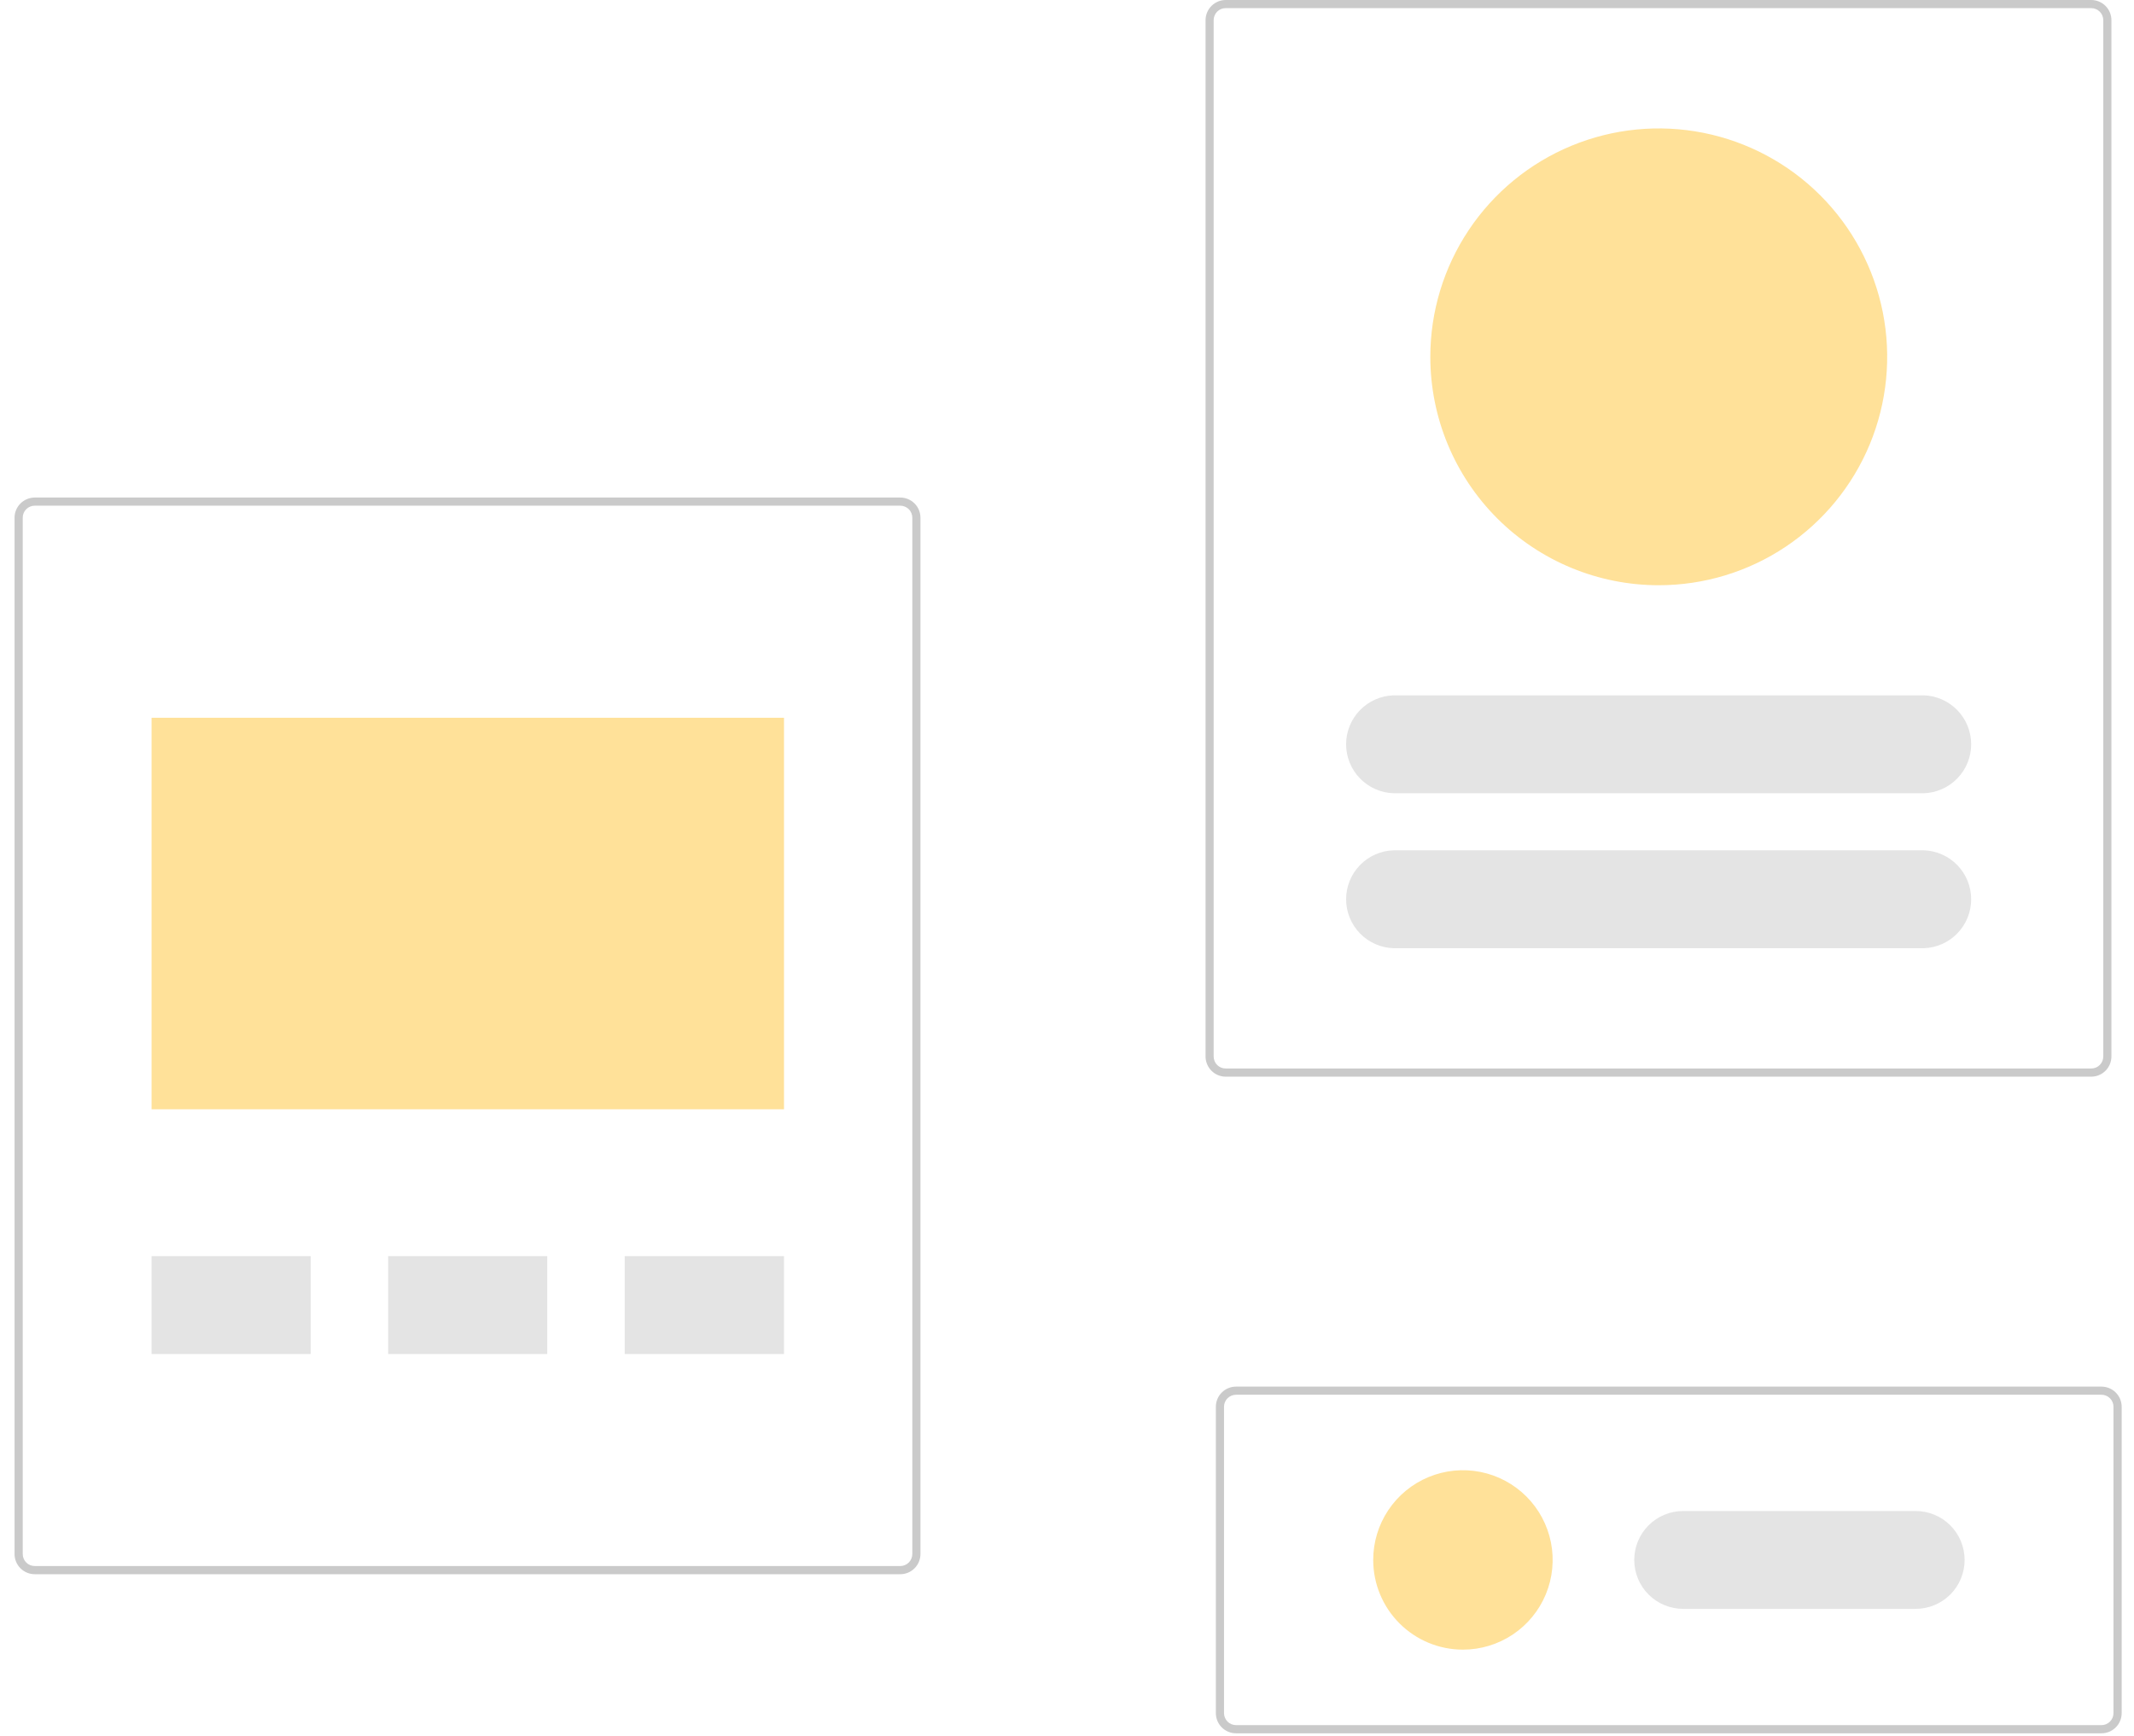 <svg width="134" height="109" viewBox="0 0 134 109" fill="none" xmlns="http://www.w3.org/2000/svg">
<path d="M56.517 98.862H2.195C2.026 98.864 1.859 98.832 1.703 98.768C1.547 98.704 1.405 98.61 1.285 98.49C1.166 98.371 1.072 98.229 1.008 98.073C0.944 97.917 0.912 97.75 0.914 97.581V32.527C0.912 32.358 0.944 32.191 1.008 32.035C1.072 31.879 1.166 31.737 1.285 31.618C1.405 31.499 1.547 31.404 1.703 31.341C1.859 31.277 2.026 31.245 2.195 31.246H56.517C56.686 31.244 56.853 31.276 57.01 31.34C57.166 31.404 57.308 31.498 57.427 31.617C57.547 31.736 57.641 31.878 57.705 32.035C57.768 32.191 57.8 32.358 57.798 32.527V97.581C57.8 97.75 57.767 97.917 57.704 98.073C57.64 98.229 57.546 98.371 57.426 98.49C57.307 98.61 57.165 98.704 57.009 98.768C56.853 98.832 56.686 98.864 56.517 98.862ZM2.195 31.757C2.093 31.755 1.992 31.774 1.898 31.812C1.804 31.85 1.719 31.907 1.647 31.979C1.575 32.05 1.519 32.136 1.481 32.23C1.444 32.325 1.425 32.425 1.428 32.527V97.581C1.426 97.683 1.444 97.783 1.482 97.877C1.52 97.971 1.576 98.056 1.648 98.128C1.72 98.2 1.805 98.256 1.899 98.294C1.993 98.332 2.093 98.35 2.195 98.348H56.517C56.619 98.35 56.719 98.332 56.813 98.294C56.907 98.256 56.993 98.2 57.065 98.128C57.137 98.056 57.193 97.971 57.231 97.877C57.27 97.783 57.288 97.683 57.287 97.581V32.527C57.289 32.425 57.27 32.324 57.232 32.23C57.194 32.136 57.138 32.05 57.066 31.979C56.994 31.907 56.908 31.85 56.814 31.812C56.72 31.774 56.619 31.755 56.517 31.757H2.195Z" fill="#CACACA"/>
<path d="M49.23 45.076H9.518V69.663H49.23V45.076Z" fill="#FFE199"/>
<path d="M19.509 78.885H9.518V85.033H19.509V78.885Z" fill="#E4E4E4"/>
<path d="M49.23 78.885H39.228V85.033H49.23V78.885Z" fill="#E4E4E4"/>
<path d="M34.364 78.885H24.373V85.033H34.364V78.885Z" fill="#E4E4E4"/>
<path d="M131.301 67.616H76.981C76.812 67.618 76.645 67.585 76.489 67.522C76.333 67.458 76.191 67.364 76.072 67.244C75.953 67.125 75.859 66.983 75.795 66.827C75.731 66.671 75.699 66.504 75.7 66.335V1.281C75.699 1.112 75.731 0.945 75.795 0.789C75.859 0.633 75.953 0.491 76.072 0.372C76.191 0.253 76.333 0.158 76.489 0.094C76.645 0.031 76.812 -0.001 76.981 8.05054e-05H131.301C131.47 -0.002 131.637 0.03 131.793 0.094C131.95 0.157 132.092 0.252 132.211 0.371C132.33 0.49 132.424 0.632 132.488 0.788C132.552 0.945 132.584 1.112 132.582 1.281V66.335C132.583 66.504 132.551 66.671 132.487 66.827C132.424 66.983 132.329 67.125 132.21 67.244C132.091 67.364 131.949 67.458 131.793 67.522C131.637 67.585 131.47 67.618 131.301 67.616ZM76.981 0.511C76.879 0.509 76.778 0.527 76.683 0.564C76.588 0.602 76.502 0.658 76.43 0.73C76.358 0.802 76.301 0.888 76.263 0.983C76.225 1.078 76.206 1.179 76.209 1.281V66.335C76.207 66.436 76.225 66.537 76.263 66.631C76.301 66.725 76.357 66.81 76.429 66.882C76.5 66.953 76.586 67.01 76.68 67.048C76.773 67.085 76.874 67.104 76.975 67.102H131.301C131.402 67.104 131.503 67.086 131.598 67.049C131.692 67.011 131.777 66.954 131.849 66.883C131.921 66.811 131.978 66.726 132.016 66.632C132.054 66.538 132.073 66.437 132.071 66.335V1.281C132.072 1.179 132.054 1.078 132.016 0.984C131.978 0.89 131.921 0.804 131.849 0.732C131.778 0.661 131.692 0.604 131.598 0.566C131.504 0.528 131.403 0.509 131.301 0.511H76.981Z" fill="#CACACA"/>
<path d="M131.946 108.853H77.629C77.46 108.855 77.292 108.823 77.136 108.759C76.98 108.696 76.838 108.601 76.719 108.482C76.599 108.363 76.505 108.221 76.441 108.065C76.378 107.908 76.346 107.741 76.348 107.572V88.361C76.346 88.192 76.378 88.025 76.441 87.869C76.505 87.712 76.599 87.57 76.719 87.451C76.838 87.332 76.98 87.237 77.136 87.174C77.292 87.11 77.46 87.078 77.629 87.08H131.946C132.114 87.079 132.281 87.111 132.438 87.175C132.594 87.238 132.735 87.333 132.855 87.452C132.974 87.571 133.068 87.713 133.132 87.869C133.196 88.025 133.228 88.192 133.226 88.361V107.569C133.228 107.738 133.196 107.906 133.133 108.062C133.069 108.219 132.975 108.361 132.856 108.48C132.736 108.6 132.594 108.694 132.438 108.758C132.282 108.822 132.114 108.855 131.946 108.853ZM77.629 87.591C77.527 87.589 77.426 87.608 77.332 87.646C77.237 87.684 77.152 87.741 77.08 87.812C77.008 87.884 76.952 87.97 76.914 88.064C76.876 88.158 76.857 88.259 76.859 88.361V107.569C76.857 107.671 76.876 107.772 76.914 107.866C76.952 107.96 77.008 108.046 77.08 108.118C77.152 108.19 77.237 108.246 77.332 108.284C77.426 108.322 77.527 108.341 77.629 108.339H131.946C132.047 108.341 132.148 108.322 132.242 108.284C132.335 108.245 132.421 108.189 132.492 108.117C132.564 108.045 132.62 107.96 132.658 107.866C132.696 107.771 132.714 107.671 132.712 107.569V88.361C132.714 88.26 132.696 88.159 132.658 88.065C132.62 87.971 132.564 87.885 132.492 87.814C132.421 87.742 132.335 87.685 132.242 87.647C132.148 87.609 132.047 87.59 131.946 87.591H77.629Z" fill="#CACACA"/>
<path d="M87.508 43.668H120.794C121.593 43.692 122.351 44.027 122.908 44.601C123.464 45.175 123.776 45.943 123.776 46.742C123.776 47.542 123.464 48.31 122.908 48.883C122.351 49.457 121.593 49.792 120.794 49.816H87.508C86.709 49.792 85.951 49.457 85.394 48.883C84.838 48.31 84.526 47.542 84.526 46.742C84.526 45.943 84.838 45.175 85.394 44.601C85.951 44.027 86.709 43.692 87.508 43.668Z" fill="#E4E4E4"/>
<path d="M87.508 53.4H120.794C121.593 53.425 122.351 53.759 122.908 54.333C123.464 54.907 123.776 55.675 123.776 56.474C123.776 57.274 123.464 58.042 122.908 58.616C122.351 59.19 121.593 59.524 120.794 59.549H87.508C86.709 59.524 85.951 59.19 85.394 58.616C84.838 58.042 84.526 57.274 84.526 56.474C84.526 55.675 84.838 54.907 85.394 54.333C85.951 53.759 86.709 53.425 87.508 53.4Z" fill="#E4E4E4"/>
<path d="M104.155 36.753C106.992 36.754 109.766 35.913 112.125 34.337C114.484 32.761 116.323 30.521 117.409 27.901C118.495 25.279 118.78 22.395 118.227 19.613C117.674 16.83 116.308 14.274 114.302 12.268C112.296 10.261 109.74 8.895 106.957 8.341C104.175 7.788 101.291 8.071 98.669 9.157C96.048 10.243 93.808 12.081 92.232 14.44C90.656 16.799 89.814 19.572 89.814 22.409C89.814 24.293 90.184 26.158 90.905 27.898C91.626 29.639 92.682 31.22 94.013 32.552C95.345 33.884 96.926 34.94 98.666 35.661C100.407 36.382 102.272 36.753 104.155 36.753Z" fill="#FFE199"/>
<path d="M105.692 94.893H120.291C121.106 94.893 121.887 95.216 122.464 95.793C123.04 96.369 123.364 97.15 123.364 97.965C123.364 98.78 123.04 99.562 122.464 100.138C121.887 100.714 121.106 101.038 120.291 101.038H105.692C104.877 101.038 104.095 100.714 103.519 100.138C102.943 99.562 102.619 98.78 102.619 97.965C102.619 97.15 102.943 96.369 103.519 95.793C104.095 95.216 104.877 94.893 105.692 94.893Z" fill="#E4E4E4"/>
<path d="M91.862 103.599C92.976 103.599 94.065 103.269 94.992 102.65C95.918 102.031 96.641 101.151 97.067 100.121C97.493 99.092 97.605 97.959 97.388 96.866C97.17 95.773 96.634 94.769 95.846 93.981C95.058 93.193 94.054 92.657 92.961 92.439C91.868 92.222 90.735 92.334 89.706 92.76C88.676 93.186 87.796 93.909 87.177 94.835C86.558 95.762 86.228 96.851 86.228 97.965C86.228 99.46 86.821 100.893 87.878 101.949C88.934 103.006 90.367 103.599 91.862 103.599Z" fill="#FFE199"/>
</svg>
